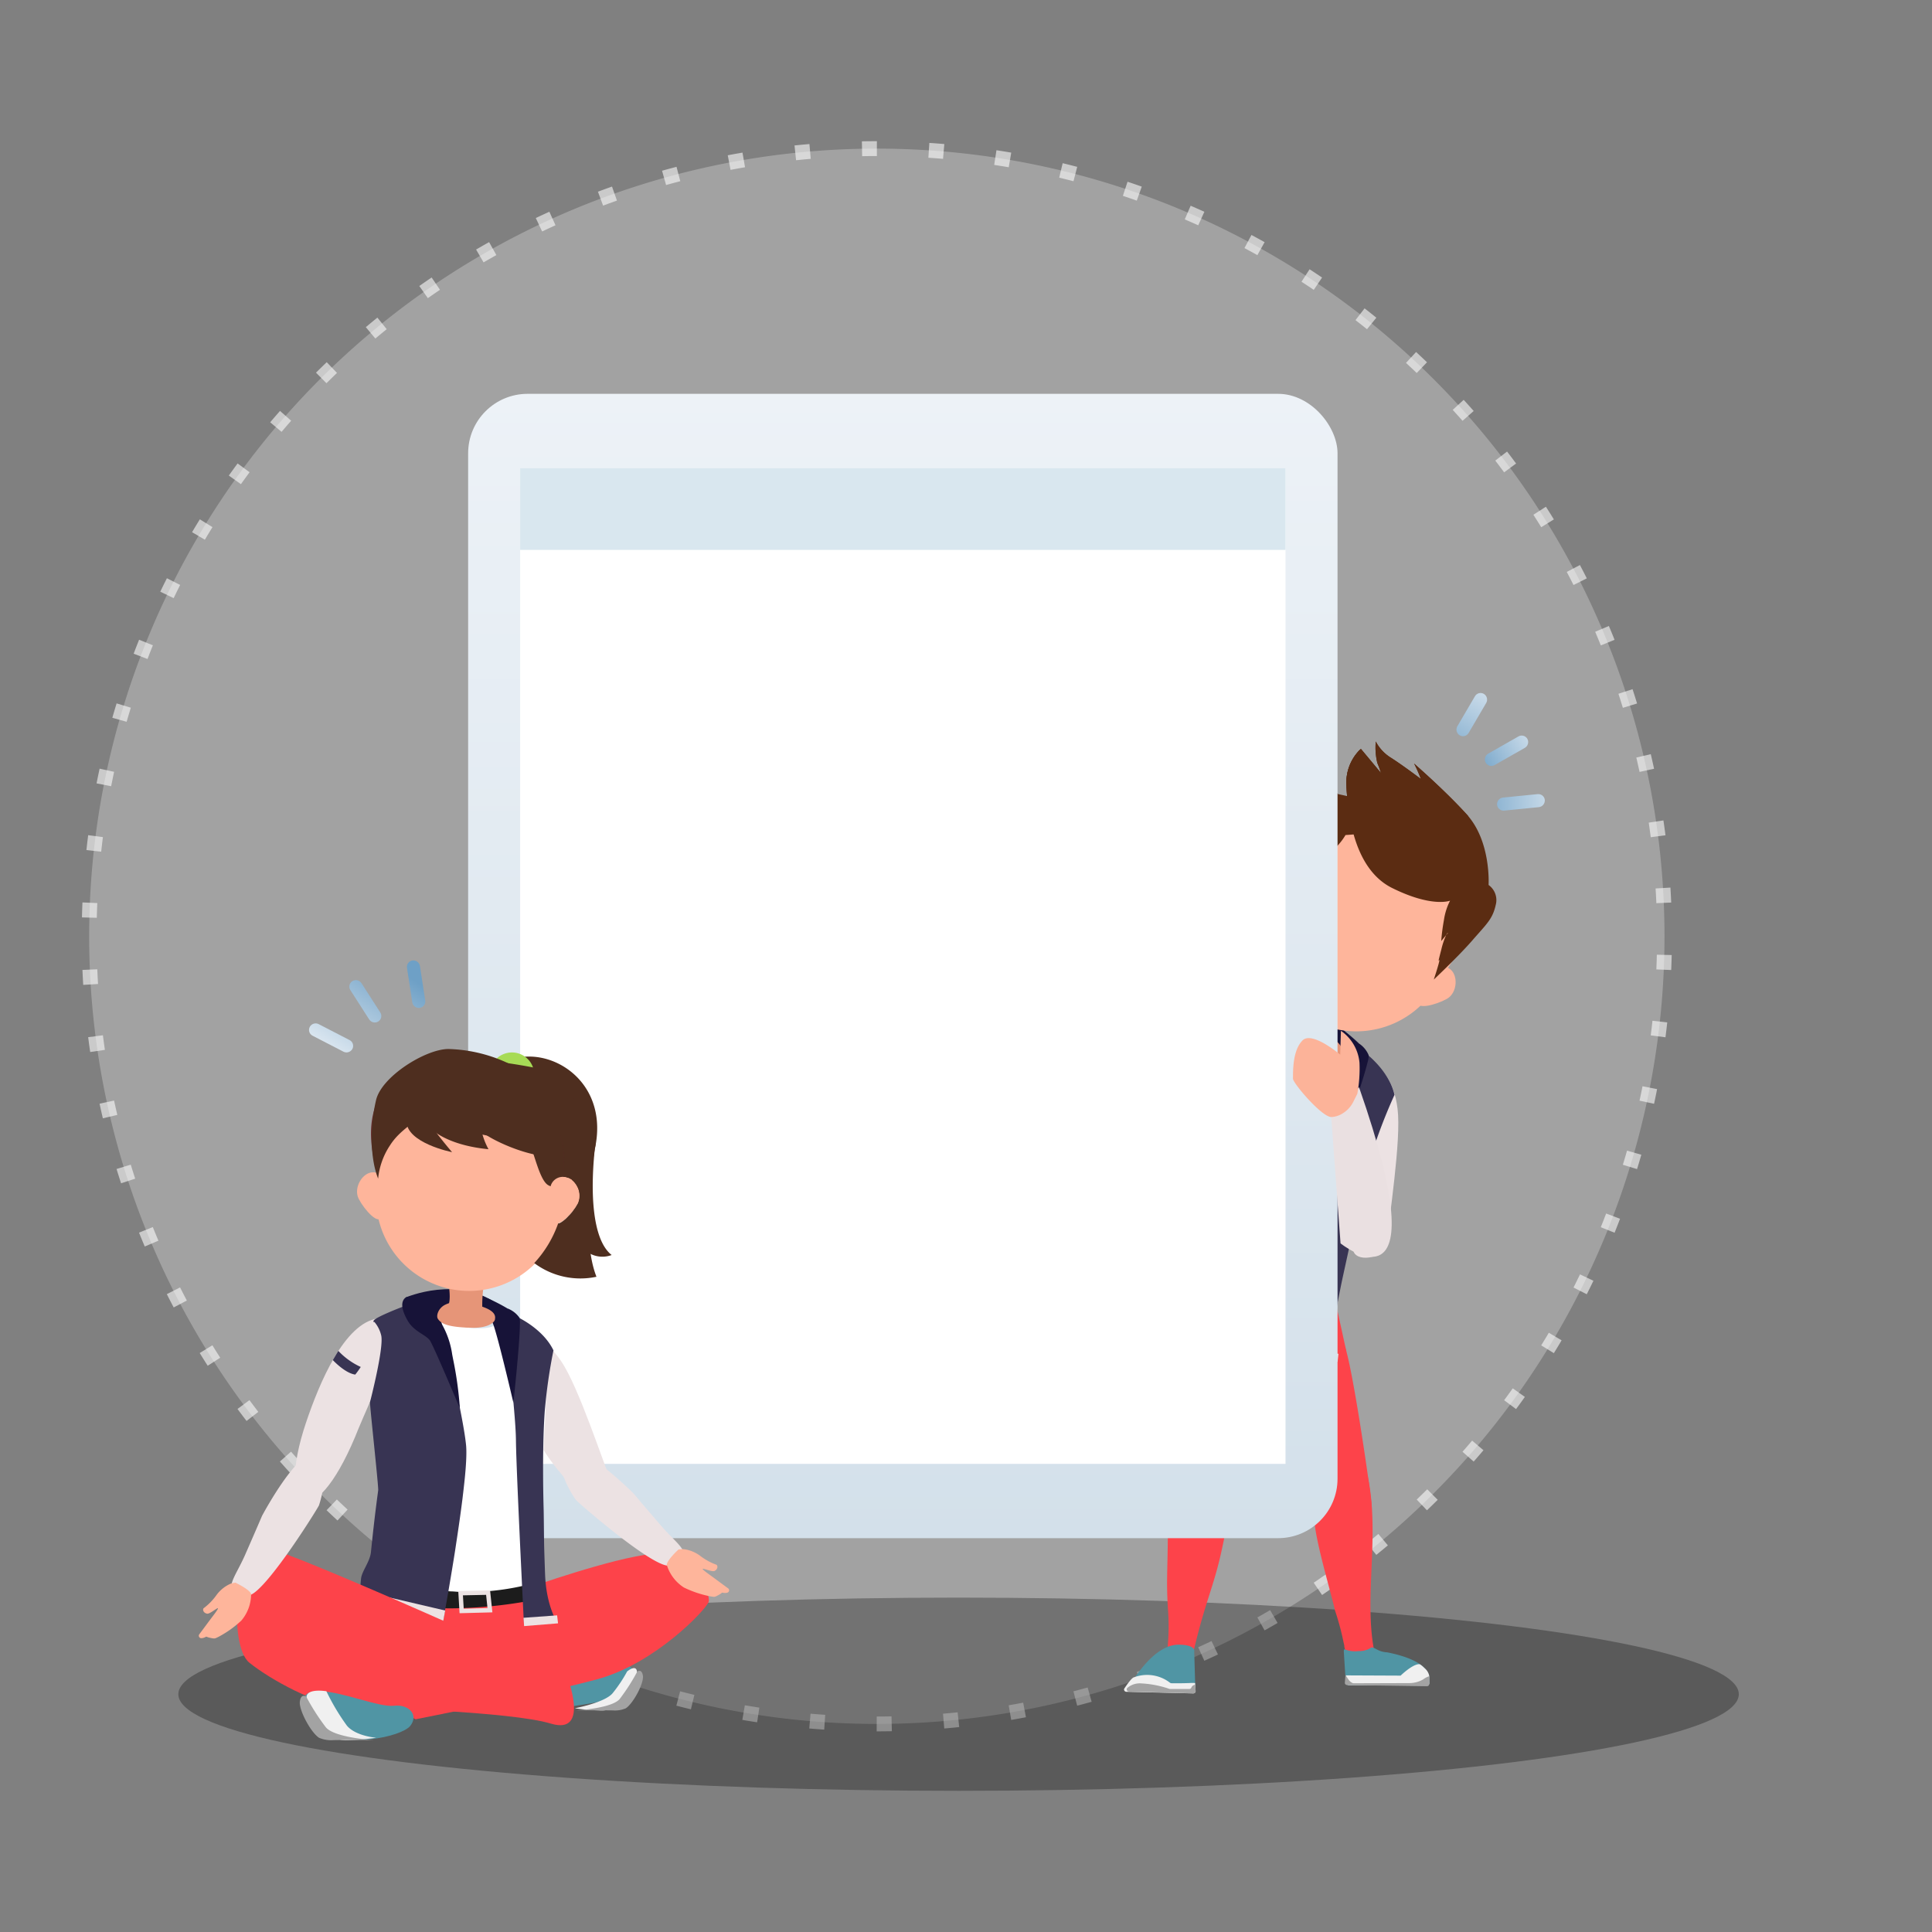 <svg xmlns="http://www.w3.org/2000/svg" xmlns:xlink="http://www.w3.org/1999/xlink" width="260" height="260" viewBox="0 0 260 260">
  <rect x="0" y="0" width="260" height="260" fill="#808080" stroke="none"/>
  <defs>
    <linearGradient id="linear-gradient" x1="0.27" y1="0.991" x2="0.696" y2="0.279" gradientUnits="objectBoundingBox">
      <stop offset="0" stop-color="#edf2f7"/>
      <stop offset="1" stop-color="#6ea0c6"/>
    </linearGradient>
    <linearGradient id="linear-gradient-15" x1="0.5" x2="0.5" y2="1" gradientUnits="objectBoundingBox">
      <stop offset="0" stop-color="#edf2f7"/>
      <stop offset="1" stop-color="#d3e0ea"/>
    </linearGradient>
    <clipPath id="clip-path">
      <rect id="Rectangle_4579" data-name="Rectangle 4579" width="13" height="16" transform="translate(-0.213 0.197)" stroke="rgba(0,0,0,0)" stroke-linecap="round" stroke-width="1" fill="url(#linear-gradient)"/>
    </clipPath>
    <clipPath id="clip-path-2">
      <path id="Path_47017" data-name="Path 47017" d="M11.153-20.959,7.114-23.324A.874.874,0,0,1,6.8-24.529a.9.9,0,0,1,1.22-.308l4.039,2.365a.874.874,0,0,1,.313,1.206A.9.9,0,0,1,11.153-20.959Z" transform="translate(-6.676 24.96)" fill="url(#linear-gradient)"/>
    </clipPath>
    <clipPath id="clip-path-3">
      <path id="Path_47016" data-name="Path 47016" d="M1-23.229H13.787V-39H1Z" transform="translate(-1 39)" fill="url(#linear-gradient)"/>
    </clipPath>
    <clipPath id="clip-path-4">
      <path id="Path_47021" data-name="Path 47021" d="M22.954-33.55l-2.728-3.8a.874.874,0,0,1,.2-1.229.9.9,0,0,1,1.24.215l2.728,3.8a.874.874,0,0,1-.2,1.229A.9.9,0,0,1,22.954-33.55Z" transform="translate(-20.059 38.742)" fill="url(#linear-gradient)"/>
    </clipPath>
    <clipPath id="clip-path-6">
      <path id="Path_47025" data-name="Path 47025" d="M7.088-5.228,2.407-5.257a.874.874,0,0,1-.874-.888.9.9,0,0,1,.9-.877l4.681.029a.874.874,0,0,1,.874.888A.9.9,0,0,1,7.088-5.228Z" transform="translate(-1.533 7.021)" fill="url(#linear-gradient)"/>
    </clipPath>
    <clipPath id="clip-path-8">
      <rect id="Rectangle_4762" data-name="Rectangle 4762" width="16" height="13" transform="translate(19.223 82.122) rotate(-63.045)" stroke="rgba(0,0,0,0)" stroke-linecap="round" stroke-width="1" fill="url(#linear-gradient)"/>
    </clipPath>
    <clipPath id="clip-path-9">
      <path id="Path_86414" data-name="Path 86414" d="M28.183,80.189,25.655,76.25a.873.873,0,0,1,.255-1.209l.011-.008a.9.9,0,0,1,1.227.279l2.529,3.939a.875.875,0,0,1-.256,1.209l-.012.008A.9.9,0,0,1,28.183,80.189Z" stroke="rgba(0,0,0,0)" stroke-linecap="round" stroke-width="1" fill="url(#linear-gradient)"/>
    </clipPath>
    <clipPath id="clip-path-10">
      <rect id="Rectangle_4759" data-name="Rectangle 4759" width="15.771" height="12.787" transform="translate(19.413 82.22) rotate(-63.045)" stroke="rgba(0,0,0,0)" stroke-linecap="round" stroke-width="1" fill="url(#linear-gradient)"/>
    </clipPath>
    <clipPath id="clip-path-11">
      <path id="Path_86415" data-name="Path 86415" d="M33.981,77.882l-.71-4.624a.873.873,0,0,1,.723-1l.013,0a.9.9,0,0,1,1.008.753l.709,4.624a.875.875,0,0,1-.723,1l-.013,0A.9.9,0,0,1,33.981,77.882Z" stroke="rgba(0,0,0,0)" stroke-linecap="round" stroke-width="1" fill="url(#linear-gradient)"/>
    </clipPath>
    <clipPath id="clip-path-12">
      <rect id="Rectangle_4760" data-name="Rectangle 4760" width="15.771" height="12.787" transform="translate(19.413 82.219) rotate(-63.045)" stroke="rgba(0,0,0,0)" stroke-linecap="round" stroke-width="1" fill="url(#linear-gradient)"/>
    </clipPath>
    <clipPath id="clip-path-13">
      <path id="Path_86416" data-name="Path 86416" d="M24.724,84.531l-4.159-2.148a.874.874,0,0,1-.383-1.175l.006-.013a.9.9,0,0,1,1.2-.374l4.159,2.148a.874.874,0,0,1,.384,1.175l-.007.013A.9.9,0,0,1,24.724,84.531Z" stroke="rgba(0,0,0,0)" stroke-linecap="round" stroke-width="1" fill="url(#linear-gradient)"/>
    </clipPath>
  </defs>
  <g id="_9" data-name="9" transform="translate(-1000 -997)">
    <g id="Group_24629" data-name="Group 24629">
      <path id="Path_86821" data-name="Path 86821" d="M106,212A106,106,0,1,0,0,106,106,106,0,0,0,106,212Z" transform="translate(1012 1017)" fill="rgba(255,255,255,0.27)" stroke="rgba(255,255,255,0.58)" stroke-width="2" stroke-dasharray="2 7"/>
      <g id="_12" data-name="12" transform="translate(-389 -106)">
        <rect id="Rectangle_4793" data-name="Rectangle 4793" width="260" height="260" transform="translate(1389 1103)" fill="none"/>
        <g id="Group_22398" data-name="Group 22398" transform="translate(1 2)">
          <ellipse id="Ellipse_2760" data-name="Ellipse 2760" cx="105" cy="13" rx="105" ry="13" transform="translate(1412 1316)" opacity="0.3"/>
          <g id="Group_24603" data-name="Group 24603" transform="translate(-5 -2)">
            <g id="Group_24603-2" data-name="Group 24603" transform="translate(1403.5 1125)">
              <g id="Mask_Group_11735" data-name="Mask Group 11735">
                <g id="Group_24356" data-name="Group 24356">
                  <g id="Group_23663" data-name="Group 23663">
                    <g id="Group_23417" data-name="Group 23417">
                      <g id="Group_19887" data-name="Group 19887">
                        <g id="Group_19844" data-name="Group 19844">
                          <g id="Group_19842" data-name="Group 19842">
                            <g id="Group_19822" data-name="Group 19822">
                              <g id="Group_19819" data-name="Group 19819">
                                <g id="Group_19281" data-name="Group 19281">
                                  <g id="Group_19277" data-name="Group 19277">
                                    <g id="Group_19279" data-name="Group 19279">
                                      <g id="Group_19276" data-name="Group 19276">
                                        <g id="Group_19265" data-name="Group 19265">
                                          <g id="Group_19261" data-name="Group 19261">
                                            <g id="Group_19259" data-name="Group 19259">
                                              <path id="Path_50162" data-name="Path 50162" d="M173.528,176.492c1.707,7.975-.466,16.139.852,23.394a3.056,3.056,0,0,1-1.619.939,4.917,4.917,0,0,1-2.172-.47c-.36-1.5-.024-.286-.283-1.358a35.4,35.4,0,0,0-1.154-4.282c-.671-3.012-3.434-11.945-2.634-13.3C167.443,179.855,171.1,175.75,173.528,176.492Z" fill="#fd434a"/>
                                              <g id="Group_19258" data-name="Group 19258">
                                                <path id="Path_50190" data-name="Path 50190" d="M158.314,155.52c-3.349-.14-6.23-2.623-11.539-3.916-.8,3.785.557,10.09.557,10.09s3.481-2.732,9.523,2.265a3.114,3.114,0,0,0,.807,0c1.012-.377,2.825-1.409,5.374-2.265,6.154-2.068,7.654-1.812,7.654-1.812l-1.4-6.389S165.341,155.813,158.314,155.52Z" fill="#fd434a"/>
                                                <path id="Path_50164" data-name="Path 50164" d="M159.7,162.5c.04.754-1.008-1.417-.85-.743.121.516.867,2.6.941,2.986a43.284,43.284,0,0,0,1.833,5.74c1.672,4.421,4.039,7.636,4.7,11.307-.006,3,5.648,1.564,7.269,0,.56-.54.8.588,0-5.116s-2.445-16.136-3.2-17.7C170.387,158.976,159.6,160.741,159.7,162.5Z" fill="#fd434a"/>
                                                <path id="Path_50181" data-name="Path 50181" d="M160.047,159.542c.023,9.142-3.823,17.355-5.484,20.868-.965,2.043-5.458,4.217-7.147,2.829-.582-.48.1-5.739,0-8.86-.135-4.227-1.341-11.859-1.213-15.967.032-1.024.048-.054,0-.541a11.691,11.691,0,0,1,.423-3.633S160.043,157.767,160.047,159.542Z" fill="#fd434a"/>
                                                <path id="Path_50183" data-name="Path 50183" d="M147.772,175.267c-.893,1.789-1,7.983-1.113,9.783-.045,4.659-.195,5.678,0,9.233a30.9,30.9,0,0,1,0,5.136c-.124.96,2.763.933,3.5.668,1.56-6.607,2.632-8.423,3.686-13.173s1.739-9.25,1.338-12.687S150.189,174.32,147.772,175.267Z" fill="#fd434a"/>
                                              </g>
                                            </g>
                                          </g>
                                        </g>
                                      </g>
                                    </g>
                                  </g>
                                </g>
                              </g>
                            </g>
                          </g>
                        </g>
                        <path id="Path_52606" data-name="Path 52606" d="M169.179,154.158a61.89,61.89,0,0,1-12.287,1.29,38.726,38.726,0,0,1-10.736-1.706s0-.817,0-1.28c0-.6.054-1.248.067-1.372a41.068,41.068,0,0,0,10.669,2.057,33.6,33.6,0,0,0,11.931-1.231A14.4,14.4,0,0,0,169.179,154.158Z" fill="#1c1c1c"/>
                      </g>
                    </g>
                  </g>
                  <g id="Path_53456" data-name="Path 53456">
                    <path id="Path_86412" data-name="Path 86412" d="M158.345,156.1l4.417-.116-.312-2.96-4.281.088Z" fill="none"/>
                    <path id="Path_86413" data-name="Path 86413" d="M158.8,153.692l.106,1.8,3.2-.084-.187-1.78-3.12.065m3.653-.669.312,2.96-4.417.116-.176-2.988Z" fill="#ece2e3"/>
                  </g>
                  <rect id="Rectangle_5371" data-name="Rectangle 5371" width="1.384" height="3.756" rx="0.395" transform="translate(166.397 152.531) rotate(-7)" fill="#fd434a"/>
                  <rect id="Rectangle_5440" data-name="Rectangle 5440" width="3.756" height="1.384" rx="0.395" transform="translate(153.151 156.486) rotate(-83)" fill="#fd434a"/>
                  <rect id="Rectangle_5441" data-name="Rectangle 5441" width="3.756" height="1.384" rx="0.395" transform="translate(147.417 155.299) rotate(-83)" fill="#fd434a"/>
                </g>
                <g id="Group_24357" data-name="Group 24357">
                  <g id="Group_23674" data-name="Group 23674">
                    <path id="Path_52267" data-name="Path 52267" d="M170.346,200.293c.027.464.26,4.077.26,4.077v.016a.382.382,0,0,0,.379.384l10.467.073h0a.382.382,0,0,0,.381-.382v-.849a3.378,3.378,0,0,0-.2-.522c-.21-.415-.991-1.828-5.391-2.715a.446.446,0,0,0-.051-.007c-1.323-.094-1.522-.642-2.128-.661a2.9,2.9,0,0,1-1.743.486,3.692,3.692,0,0,1-1.811-.215S170.32,199.83,170.346,200.293Z" fill="#5095a4"/>
                    <path id="Path_52268" data-name="Path 52268" d="M170.606,204.332v.016a.422.422,0,0,0,.419.425l10.518.07h.006a.3.3,0,0,0,.292-.3c-.006-.472-.006-.664-.006-1.045a1.75,1.75,0,0,0-.576-.963c-.386-.384-.647-.577-.771-.577-.922,0-2.5,1.54-2.5,1.54l-7.378-.033Z" fill="#f0f0f0"/>
                    <path id="Path_52269" data-name="Path 52269" d="M170.478,204.456a.312.312,0,0,0,.306.312l10.754.155h0a.286.286,0,0,0,.291-.283l.015-1.06a2.681,2.681,0,0,0-.831.433,3.724,3.724,0,0,1-1.874.49l-7.54.024a1.315,1.315,0,0,1-.613-.486,4.5,4.5,0,0,1-.411-.655Z" fill="#a3a3a3"/>
                  </g>
                  <g id="Group_23675" data-name="Group 23675">
                    <path id="Path_52263" data-name="Path 52263" d="M141.439,205.036a.341.341,0,0,0-.046.165.353.353,0,0,0,.343.362l8.269.239h.02a.354.354,0,0,0,.343-.364l-.023-.749-.133-4.44s.282-.88-2.058-.915l-.051,0c-3.155.015-5.822,4.221-6.665,5.7" fill="#5095a4"/>
                    <path id="Path_52265" data-name="Path 52265" d="M142.1,203.721c-.282.06-.913.943-1.285,1.5a.269.269,0,0,0-.047.146.32.32,0,0,0,.33.309l8.953.216h.028a.315.315,0,0,0,.319-.318l-.068-1.078a4.916,4.916,0,0,0-.748,0c-.478.024-1.843.045-2.429.026a.36.36,0,0,1-.188-.059,5.033,5.033,0,0,0-4.865-.736" fill="#f0f0f0"/>
                    <path id="Path_52266" data-name="Path 52266" d="M141.2,205.163a2.586,2.586,0,0,1,1.952-.614,13.7,13.7,0,0,1,3.706.73.291.291,0,0,0,.092.015h2.6a.3.3,0,0,0,.281-.186.566.566,0,0,1,.279-.31c.3-.155.238-.108.238-.108l.054.88v.026a.3.3,0,0,1-.308.292L146.9,205.8l-5.474-.149a.3.3,0,0,1-.18-.065.3.3,0,0,1-.048-.423" fill="#a3a3a3"/>
                  </g>
                </g>
                <g id="Group_23821" data-name="Group 23821">
                  <g id="Group_23820" data-name="Group 23820">
                    <g id="Group_23819" data-name="Group 23819">
                      <g id="Group_23817" data-name="Group 23817">
                        <g id="Group_23813" data-name="Group 23813">
                          <g id="Group_23809" data-name="Group 23809">
                            <path id="Path_54079" data-name="Path 54079" d="M162.215,133.118c.024-.316.234-.557.471-.539a.516.516,0,0,1,.386.6c-.025.316-.235.557-.472.54a.517.517,0,0,1-.385-.6" fill="#fff"/>
                          </g>
                          <g id="Group_23810" data-name="Group 23810">
                            <path id="Path_54080" data-name="Path 54080" d="M160.291,138.732c.023-.316.234-.557.471-.539a.516.516,0,0,1,.386.6c-.025.316-.236.557-.472.539a.516.516,0,0,1-.385-.6" fill="#fff"/>
                          </g>
                          <g id="Group_23811" data-name="Group 23811">
                            <path id="Path_54081" data-name="Path 54081" d="M158.8,144.272c.024-.315.235-.557.472-.539a.517.517,0,0,1,.386.6c-.025.315-.236.557-.472.539a.518.518,0,0,1-.386-.6" fill="#fff"/>
                          </g>
                          <g id="Group_23812" data-name="Group 23812">
                            <path id="Path_54082" data-name="Path 54082" d="M157.372,149.624c.024-.316.235-.558.471-.539a.516.516,0,0,1,.386.6c-.025.316-.235.557-.472.539a.516.516,0,0,1-.385-.6" fill="#fff"/>
                          </g>
                        </g>
                        <g id="Group_23815" data-name="Group 23815">
                          <g id="Group_23814" data-name="Group 23814">
                            <path id="Path_53047" data-name="Path 53047" d="M170.379,120.146s.732,13.276,2.634,20.639c.462,1.79-1.814,4.624-1.332,5.7.668,1.5,4.323.638,4.453-1.038.282-3.625,1.968-13.991,1.443-18.234-.982-7.934-7.2-7.071-7.2-7.071" fill="#ece2e3"/>
                            <path id="Path_53059" data-name="Path 53059" d="M152.267,132.229c-4.9,13.6-10.167,10.8-6.691-1.6,1.494-5.348,4.427-13.6,8.91-14.483.384-.077,3.521-.18,3.874-.161C158.36,115.983,153,129.951,152.267,132.229Z" fill="#ece2e3"/>
                            <path id="Path_53139" data-name="Path 53139" d="M172.73,138.557c-1.427,5-3.8,11.509-4.66,17.484.014.715-.923.273-3.26.072a47.773,47.773,0,0,1-15.92-5.94c-.467-.279-1.5-.657-1.579-1.31.513-4.3,5.457-13.285,5.815-19.455-.065-.941,1.137-2.769,1.495-3.942a34.224,34.224,0,0,0,.911-5.627,3.785,3.785,0,0,0-.838-3.73c1.858-.573,6.893-.293,11.055.763.341.272-1.514.541-1.451,1.164a5.892,5.892,0,0,0,2.92,1.927c1.643.474,2.858.636,3.621-.009,1.03-.055.3-1.267,1-.879,4.165,2.4,3.4,3.29,3.816,5.7S174.751,131.441,172.73,138.557Z" fill="#fff"/>
                          </g>
                        </g>
                        <g id="Group_23816" data-name="Group 23816">
                          <path id="Path_54083" data-name="Path 54083" d="M160.724,116.035s15.027,7.013,10.675,1.739-12.019-3.846-12.019-3.846Z" fill="#171338"/>
                          <path id="Path_54084" data-name="Path 54084" d="M162.514,136.665c.094-.358.171-.686.229-.978.037-.184.067-.354.088-.51.013-.094.026-.194.037-.3.049-.418.093-.91.13-1.462.048-.686.087-1.465.119-2.306q.02-.5.036-1.023c.008-.273.016-.551.022-.833q.02-.728.034-1.482c.015-.891.027-1.8.036-2.716q0-.518.008-1.032c0-.28,0-.558,0-.836,0-.5,0-1,0-1.49,0-2.068-.011-3.953-.024-5.329-.284-.009-.542-.011-.767-.01h0l-.013,0c-.341-.049-2.2-2.142-3.566-1.325,0-.019-4.2.574-4.4.974-.175.282-.039.042.094.233a4.332,4.332,0,0,1,.456,1.918c0,1.715.343,2.988.075,4.4a20.579,20.579,0,0,1-2.891,7.079c-.131.3-2.093,8.287-2.265,8.737q-.144.384-.288.765c-.118.316-.236.631-.35.944-.389,1.051-.759,2.081-1.109,3.073q-.114.321-.225.637l-.255.731c-.09.26-.179.518-.265.771-.111.323-.22.64-.324.95-.429,1.266-1.8,2.244-2.121,3.235-.389,1.2-.692,2.169-.893,2.816-.181.585-.277.907-.277.907l.009.005,1.408.586,5.928,2.47,3.258,1.357s.032-.072.091-.208c.32-.74,1.455-3.378,2.788-6.63.169-.41.341-.832.515-1.26l.378-.934c.1-.252.2-.506.3-.761.178-.447.358-.9.535-1.351.422-1.073.839-2.153,1.233-3.205q.18-.476.351-.943c.1-.259.189-.515.279-.769.17-.467.331-.924.485-1.367C161.872,138.861,162.255,137.651,162.514,136.665Z" fill="#383453"/>
                          <path id="Path_54085" data-name="Path 54085" d="M169.288,154.451c.063-.326.126-.656.191-.99q.078-.4.156-.8c.093-.471.186-.948.282-1.426.234-1.181.883-4.06,1.123-5.214.071-.331,1.509-7.636,3.152-13a72.109,72.109,0,0,1,2.976-7.688c-.749-3.322-3.984-5.676-3.984-5.676l-1.4-.853s-.216,2.079-.532,4.836c-.053.466-.11.95-.168,1.449q-.048.4-.1.814c-.039.332-.079.667-.12,1-.107.881-.219,1.773-.333,2.646-.064.489-.129.972-.193,1.442-.038.275-.075.546-.113.812-.048.342-.1.675-.145,1-.135.9-.266,1.717-.392,2.386-.054.287-.107.547-.157.778-.04.18-.086.4-.137.641s-.1.507-.162.8-.126.632-.195.987c-.207,1.067-.451,2.351-.715,3.756-.086.465-.176.942-.266,1.43-.05.265-.1.533-.149.8-.061.327-.123.657-.184.991-.211,1.146-.427,2.322-.64,3.486-.088.48-.175.959-.262,1.432l-.145.806q-.093.5-.181.993-.132.732-.259,1.432c-.708,3.91-1.241,6.894-1.241,6.894l1.311.226,3.146.543S168.463,158.75,169.288,154.451Z" fill="#383453"/>
                          <path id="Path_54086" data-name="Path 54086" d="M173.549,120.928a3.065,3.065,0,0,0,.142-.922,3.5,3.5,0,0,0-1.306-1.577l0,.009a5.082,5.082,0,0,1,.374,2.574c-.265,1.037-2.431,9.974-2.431,9.974S172.9,123.624,173.549,120.928Z" fill="#171338"/>
                          <path id="Path_54087" data-name="Path 54087" d="M169.506,161.267l-4.534-.666.167-1.109,4.486.7Z" fill="#ece2e3"/>
                          <path id="Path_54088" data-name="Path 54088" d="M163.741,123.461c.009-.236.015-.424.022-.625a11.572,11.572,0,0,0-.4-4.2,1.693,1.693,0,0,1,.279-1.338c.954-1.333.6-1.831.6-1.831s-4.153-1.917-4.923-1.506-.841,1.524-.354,3.106,1.967,2.382,2.3,3.227,1.877,9.8,1.877,9.8A48.806,48.806,0,0,0,163.741,123.461Z" fill="#171338"/>
                          <path id="Path_54089" data-name="Path 54089" d="M170,119.769a16.527,16.527,0,0,1-.089-2.776l.021-.066c.085.048.166.1.244.147v0s-.55-.92.13-.418a23.563,23.563,0,0,1,2.08,1.773h0l0,.009a3,3,0,0,1,.5,2.8c-.248.966-2.559,9.749-2.559,9.749S170.311,120.688,170,119.769Z" fill="#171338"/>
                          <path id="Path_54090" data-name="Path 54090" d="M154.479,157.585,143.9,153.2l.673-2.2,10.523,5.169Z" fill="#ece2e3"/>
                        </g>
                      </g>
                      <path id="Path_53128" data-name="Path 53128" d="M147.468,145.236c-1.205,3.067-.986,5.351-3.861,3.367-1.8-.519.83-12.752,1.138-13.758a12.2,12.2,0,0,1,2.586-3.378c6.082-4.437,2.061,8.939,2.061,8.939S148.674,142.169,147.468,145.236Z" fill="#ece2e3"/>
                      <path id="Path_53308" data-name="Path 53308" d="M145.885,148.33s-2.009-.637-2.585-.333a5.536,5.536,0,0,0-1.487,3.52,14.3,14.3,0,0,0,.771,3.743c.19.49.19.49.566.728.748.471.578.176.7.487a1.312,1.312,0,0,0,.273.445.333.333,0,0,0,.566-.179c.066-.659.254-2.217.331-2.993.286-2.892.321-.061.8.238s.889-.032.828-.262a8.035,8.035,0,0,1-.059-2.353,4.664,4.664,0,0,0-.384-2.6" fill="#feb59b"/>
                    </g>
                    <path id="Path_54094" data-name="Path 54094" d="M151.847,123.852c-1.387-.106-3.116-1.791-3.116-1.791s.588-1.121.679-1.271a9.6,9.6,0,0,0,3.122,2A11.666,11.666,0,0,1,151.847,123.852Z" fill="#383453"/>
                  </g>
                </g>
                <g id="Group_24325" data-name="Group 24325">
                  <path id="Path_53256" data-name="Path 53256" d="M166.147,103.737" fill="none" stroke="#707070" stroke-width="0.198"/>
                  <g id="Group_24311" data-name="Group 24311">
                    <path id="Path_53079" data-name="Path 53079" d="M170,119.769c-.087.383-1.063.9-3.043.336-3.454-1.105-4.1-1.86-4.313-2.6-.105-.425.393-1.241,1.342-1.48a3.856,3.856,0,0,1,2.645.407C169.132,117.668,170.511,118.795,170,119.769Z" fill="#e69578"/>
                    <path id="Path_53080" data-name="Path 53080" d="M166.692,118.027s-2.382-1.04-2.174-1.824c.913-1.039,1.057-4.588,1.057-4.588l2.654.813Zm1.529.022-2.539-.4-.431-.717,2.978-4.5,2.635.871a15.889,15.889,0,0,0-2.059,4.521Z" fill="#e69578"/>
                  </g>
                </g>
              </g>
            </g>
            <g id="Group_24604" data-name="Group 24604" transform="matrix(0.602, 0.799, -0.799, 0.602, 1626.844, 1131.698)">
              <g id="Group_24310" data-name="Group 24310">
                <g id="Group_23917" data-name="Group 23917">
                  <g id="Group_23907" data-name="Group 23907">
                    <path id="Path_54363" data-name="Path 54363" d="M36.254,102.434c-.528-.7-.977-1.552-2.4-1.106s-1.842,3-.528,4.1,3.805,2.281,3.728,1.055-.277-3.346-.8-4.048" fill="#feb59b"/>
                  </g>
                  <path id="Path_54367" data-name="Path 54367" d="M35.261,104A12.552,12.552,0,0,0,51.4,111.4l-.027.01a12.551,12.551,0,0,0,7.392-16.138l-1.616-4.347c-2.415-6.5-9.3-8.886-15.795-6.471l.027-.01c-6.5,2.415-10.149,8.72-7.734,15.217Z" fill="#feb59b"/>
                  <g id="Group_23915" data-name="Group 23915">
                    <path id="Path_54383" data-name="Path 54383" d="M56.692,94.579c-.078-.875-.314-1.807,1.037-2.425s3.377.992,3.138,2.69-1.3,4.242-2.062,3.28-2.035-2.67-2.113-3.546" fill="#feb59b"/>
                  </g>
                </g>
                <path id="Path_54390" data-name="Path 54390" d="M47.345,100.738" fill="none" stroke="#707070" stroke-width="0.198"/>
              </g>
              <g id="Component_5_21" data-name="Component 5 21">
                <g id="Group_22740" data-name="Group 22740">
                  <path id="Path_52604" data-name="Path 52604" d="M35.063,92.465a8.361,8.361,0,0,1,.612,2.671,4.059,4.059,0,0,1-.248,2.378l-.38-.267a1.366,1.366,0,0,0-.5-.563l.6.471c.125.3-.1.77-.093,1.685a7.143,7.143,0,0,0,.317,1.888c.061.257.995,2.741.995,2.741A12.786,12.786,0,0,1,31.634,98.1a20.349,20.349,0,0,1-2.178-8.079l.613-.077S45.72,76.083,35.063,92.465Z" fill="#5b2c12"/>
                  <path id="Path_52600" data-name="Path 52600" d="M29.807,88.345c2.648,1.8,9.351,6.088,14.722,3.395s6.049-5.195,6.049-5.195a8.362,8.362,0,0,0,1.59,2.232A27,27,0,0,0,54.2,90.763l-.24-1.008c-.166-.339-.093-.385-.093-.385l.093.385a10.578,10.578,0,0,0,1.179,1.709c1.53,1.931.717.828,1.006,1.08s1.589,2.133,1.589,2.133-.486-4.491-1.092-7.339S56,83.477,54.755,82.011a2.5,2.5,0,0,0-2.747-.876s-4.479-3.833-9.377-3.363c-4.447.426-9.034,1.417-9.706,1.534a20.582,20.582,0,0,1,2.211.522s-2.867.82-4.633,1.473a5.66,5.66,0,0,1-3.046.339,9.038,9.038,0,0,0,2.434,1.572q.69.174,1.363.416l-4.208.207A6.208,6.208,0,0,0,29.807,88.345Z" fill="#5b2c12"/>
                  <path id="Path_52601" data-name="Path 52601" d="M29.807,88.345a31.55,31.55,0,0,0,4.972,2.835c2.763.559,4.631.3,4.416.135-.267-.2-3.1-1.589-3.1-1.589a17.87,17.87,0,0,0,4.017-.2A35.342,35.342,0,0,0,44.2,88.2s-1.065-.209-2.995-.673a7.4,7.4,0,0,1-2.854-1.239,14.2,14.2,0,0,0,5.738-1.477,7.3,7.3,0,0,1,4.26-1.133,17.419,17.419,0,0,0-3.008-.9,8.549,8.549,0,0,0-3.294-.354,9.219,9.219,0,0,1,3.268-1.376,3.328,3.328,0,0,1,1.536.208c-.244-.139-3.055-1.723-4.171-2.142a7.212,7.212,0,0,0-2.77-.27l3.688-.831-.64-.267c-.108.007-.217.014-.326.024-4.45.427-9.042,1.42-9.707,1.535a20.422,20.422,0,0,1,2.212.522s-2.867.82-4.632,1.472a5.656,5.656,0,0,1-3.046.34,9.063,9.063,0,0,0,2.434,1.572,13.982,13.982,0,0,1,1.363.416l-4.207.207A6.208,6.208,0,0,0,29.807,88.345Z" fill="#5b2c12"/>
                  <path id="Path_52602" data-name="Path 52602" d="M35.614,86.03a39.882,39.882,0,0,0,4.351-2.5s-7.505,2.82-10.415,2.109a4.968,4.968,0,0,1-2.492-1.657,6.268,6.268,0,0,0,2.748,4.367,31.708,31.708,0,0,0,4.972,2.835c2.763.559,4.632.3,4.416.135-.267-.2-3.1-1.589-3.1-1.589a17.862,17.862,0,0,0,4.016-.2A35.342,35.342,0,0,0,44.2,88.2s-.28-.055-.812-.171c-3.453,1.222-10.295-1.053-10.575-1.166S33.851,86.822,35.614,86.03Z" fill="#5b2c12"/>
                </g>
              </g>
            </g>
          </g>
          <rect id="Rectangle_4572" data-name="Rectangle 4572" width="117" height="154" rx="8" transform="translate(1451 1154)" fill="url(#linear-gradient-15)"/>
          <rect id="Rectangle_4573" data-name="Rectangle 4573" width="103" height="134" transform="translate(1458 1164)" fill="#fff"/>
          <rect id="Rectangle_4574" data-name="Rectangle 4574" width="103" height="11" transform="translate(1458 1164)" fill="#d9e7ef"/>
          <g id="Group_21896" data-name="Group 21896" transform="translate(1566.602 1180.787) rotate(120)">
            <g id="Group_21911" data-name="Group 21911" transform="translate(1 -40)" clip-path="url(#clip-path)">
              <g id="Group_21900" data-name="Group 21900" transform="translate(2.42 6.411)" clip-path="url(#clip-path-2)">
                <g id="Group_21899" data-name="Group 21899" transform="translate(-2.42 -5.984)" clip-path="url(#clip-path-3)">
                  <g id="Group_21897" data-name="Group 21897" transform="translate(-0.824 -0.668)" opacity="0">
                    <g id="Group_21896-2" data-name="Group 21896" transform="matrix(-0.052, 0.999, -0.999, -0.052, 14.436, 0.712)">
                      <path id="Path_47014" data-name="Path 47014" d="M.669,13.6,0,.825,15.749,0l.669,12.77Z" transform="translate(0)" stroke="rgba(0,0,0,0)" stroke-linecap="round" stroke-width="1" fill="url(#linear-gradient)"/>
                    </g>
                  </g>
                  <g id="Group_21898" data-name="Group 21898" transform="matrix(-0.052, 0.999, -0.999, -0.052, 13.612, 0.043)">
                    <path id="Path_47015" data-name="Path 47015" d="M.669,13.6,0,.825,15.749,0l.669,12.77Z" transform="translate(0)" stroke="rgba(0,0,0,0)" stroke-linecap="round" stroke-width="1" fill="url(#linear-gradient)"/>
                  </g>
                </g>
              </g>
              <g id="Group_21905" data-name="Group 21905" transform="translate(8.124 0.536)" clip-path="url(#clip-path-4)">
                <g id="Group_21904" data-name="Group 21904" transform="translate(-8.124 -0.11)" clip-path="url(#clip-path-3)">
                  <g id="Group_21902" data-name="Group 21902" transform="translate(-6.38 -5.173)" opacity="0">
                    <g id="Group_21901" data-name="Group 21901" transform="matrix(-0.454, 0.891, -0.891, -0.454, 25.546, 8.423)">
                      <path id="Path_47018" data-name="Path 47018" d="M5.805,18.553,0,7.16,14.052,0l5.805,11.394Z" transform="translate(0)" stroke="rgba(0,0,0,0)" stroke-linecap="round" stroke-width="1" fill="url(#linear-gradient)"/>
                    </g>
                  </g>
                  <g id="Group_21903" data-name="Group 21903" transform="matrix(-0.454, 0.891, -0.891, -0.454, 19.167, 3.251)">
                    <path id="Path_47019" data-name="Path 47019" d="M5.805,18.553,0,7.16,14.052,0l5.805,11.394Z" transform="translate(0)" stroke="rgba(0,0,0,0)" stroke-linecap="round" stroke-width="1" fill="url(#linear-gradient)"/>
                  </g>
                </g>
              </g>
              <g id="Group_21910" data-name="Group 21910" transform="translate(0.227 14.057)" clip-path="url(#clip-path-6)">
                <g id="Group_21909" data-name="Group 21909" transform="translate(-0.227 -13.631)" clip-path="url(#clip-path-3)">
                  <g id="Group_21907" data-name="Group 21907" transform="translate(-6.38 -5.173)" opacity="0">
                    <g id="Group_21906" data-name="Group 21906" transform="matrix(0.454, 0.891, -0.891, 0.454, 16.531, 0)">
                      <path id="Path_47022" data-name="Path 47022" d="M0,11.394,5.805,0,19.857,7.16,14.052,18.553Z" stroke="rgba(0,0,0,0)" stroke-linecap="round" stroke-width="1" fill="url(#linear-gradient)"/>
                    </g>
                  </g>
                  <g id="Group_21908" data-name="Group 21908" transform="matrix(0.454, 0.891, -0.891, 0.454, 10.152, -5.173)">
                    <path id="Path_47023" data-name="Path 47023" d="M0,11.394,5.805,0,19.857,7.16,14.052,18.553Z" stroke="rgba(0,0,0,0)" stroke-linecap="round" stroke-width="1" fill="url(#linear-gradient)"/>
                  </g>
                </g>
              </g>
            </g>
          </g>
          <g id="Group_24637" data-name="Group 24637" transform="translate(388 114)">
            <path id="Path_86830" data-name="Path 86830" d="M1465.671,1319.908s6.087-3.688,7.852-2.781.478,2.985-.854,3.948-8.243,1.743-8.243,1.743Z" transform="translate(-389 -106)" fill="#5095a4"/>
            <g id="Group_24609" data-name="Group 24609" transform="translate(-3 -1)">
              <path id="Path_53059-2" data-name="Path 53059" d="M152.267,132.229c-4.9,13.6-10.167,10.8-6.691-1.6,1.494-5.348,4.427-13.6,8.91-14.483.384-.077,3.521-.18,3.874-.161,0,0-1.9,4.945-3.7,9.726C153.619,128.466,152.563,131.306,152.267,132.229Z" transform="translate(905.651 1041.355) rotate(3)" fill="#ece2e3"/>
              <path id="Path_54094-2" data-name="Path 54094" d="M151.847,123.852c-1.387-.106-3.116-1.791-3.116-1.791s.588-1.121.679-1.271a9.6,9.6,0,0,0,3.122,2A11.666,11.666,0,0,1,151.847,123.852Z" transform="translate(905.651 1041.355) rotate(3)" fill="#383453"/>
            </g>
            <path id="Path_86814" data-name="Path 86814" d="M-1408.887,2857.678s11.184-3.99,16.633-4.56,8,5.41,7.615,6.469-7.2,8.306-15.023,10.41-24.4,5.378-24.4,5.378l-2.275-1.137s-4.45-13.789-2.939-14.651,14.073,1.415,15.435,0S-1408.887,2857.678-1408.887,2857.678Z" transform="translate(2480 -1657)" fill="#fd434a"/>
            <g id="Group_24606" data-name="Group 24606" transform="translate(895.5 1046)">
              <g id="Mask_Group_11735-2" data-name="Mask Group 11735">
                <g id="Group_23821-2" data-name="Group 23821">
                  <g id="Group_23820-2" data-name="Group 23820" transform="translate(-21.839 40.459) rotate(-13)">
                    <g id="Group_23819-2" data-name="Group 23819">
                      <g id="Group_23817-2" data-name="Group 23817">
                        <g id="Group_23813-2" data-name="Group 23813">
                          <g id="Group_23809-2" data-name="Group 23809">
                            <path id="Path_54079-2" data-name="Path 54079" d="M162.215,133.118c.024-.316.234-.557.471-.539a.516.516,0,0,1,.386.6c-.025.316-.235.557-.472.54a.517.517,0,0,1-.385-.6" fill="#fff"/>
                          </g>
                          <g id="Group_23810-2" data-name="Group 23810">
                            <path id="Path_54080-2" data-name="Path 54080" d="M160.291,138.732c.023-.316.234-.557.471-.539a.516.516,0,0,1,.386.6c-.025.316-.236.557-.472.539a.516.516,0,0,1-.385-.6" fill="#fff"/>
                          </g>
                          <g id="Group_23811-2" data-name="Group 23811">
                            <path id="Path_54081-2" data-name="Path 54081" d="M158.8,144.272c.024-.315.235-.557.472-.539a.517.517,0,0,1,.386.6c-.025.315-.236.557-.472.539a.518.518,0,0,1-.386-.6" fill="#fff"/>
                          </g>
                          <g id="Group_23812-2" data-name="Group 23812">
                            <path id="Path_54082-2" data-name="Path 54082" d="M157.372,149.624c.024-.316.235-.558.471-.539a.516.516,0,0,1,.386.6c-.025.316-.235.557-.472.539a.516.516,0,0,1-.385-.6" fill="#fff"/>
                          </g>
                        </g>
                        <g id="Group_23815-2" data-name="Group 23815">
                          <g id="Group_23814-2" data-name="Group 23814">
                            <path id="Path_53047-2" data-name="Path 53047" d="M170.379,120.146s-1.58,13.2.322,20.566c.462,1.79.5,4.7.98,5.777.668,1.5,4.323.638,4.453-1.038.282-3.625,1.968-13.991,1.443-18.234-.982-7.934-7.2-7.071-7.2-7.071" transform="translate(-25.224 46.522) rotate(-14)" fill="#ece2e3"/>
                            <path id="Path_53139-2" data-name="Path 53139" d="M172.73,138.557c-1.427,5-3.8,11.509-4.66,17.484.014.715-.923.273-3.26.072a47.773,47.773,0,0,1-15.92-5.94c-.467-.279-1.5-.657-1.579-1.31.513-4.3,5.457-13.285,5.815-19.455-.065-.941,1.137-2.769,1.495-3.942a34.224,34.224,0,0,0,.911-5.627,3.785,3.785,0,0,0-.838-3.73c1.858-.573,6.893-.293,11.055.763.341.272-1.514.541-1.451,1.164a5.892,5.892,0,0,0,2.92,1.927c1.643.474,2.858.636,3.621-.009,1.03-.055.3-1.267,1-.879,4.165,2.4,3.4,3.29,3.816,5.7S174.751,131.441,172.73,138.557Z" fill="#fff"/>
                          </g>
                          <path id="Path_52606-2" data-name="Path 52606" d="M169.179,154.158a61.89,61.89,0,0,1-12.287,1.29,38.726,38.726,0,0,1-10.736-1.706s0-.817,0-1.28c0-.6.054-1.248.067-1.372a41.068,41.068,0,0,0,10.669,2.057,33.6,33.6,0,0,0,11.931-1.231A14.4,14.4,0,0,0,169.179,154.158Z" transform="translate(37.725 -30.761) rotate(13)" fill="#1c1c1c"/>
                          <g id="Path_53456-2" data-name="Path 53456" transform="translate(37.725 -30.761) rotate(13)">
                            <path id="Path_86412-2" data-name="Path 86412" d="M158.345,156.1l4.417-.116-.312-2.96-4.281.088Z" fill="none"/>
                            <path id="Path_86413-2" data-name="Path 86413" d="M158.8,153.692l.106,1.8,3.2-.084-.187-1.78-3.12.065m3.653-.669.312,2.96-4.417.116-.176-2.988Z" fill="#ece2e3"/>
                          </g>
                        </g>
                        <g id="Group_23816-2" data-name="Group 23816">
                          <path id="Path_54083-2" data-name="Path 54083" d="M160.724,116.035s15.027,7.013,10.675,1.739-12.019-3.846-12.019-3.846Z" fill="#171338"/>
                          <path id="Path_54084-2" data-name="Path 54084" d="M162.514,136.665c.094-.358.171-.686.229-.978.037-.184.067-.354.088-.51.013-.094.026-.194.037-.3.049-.418.093-.91.13-1.462.048-.686.087-1.465.119-2.306q.02-.5.036-1.023c.008-.273.016-.551.022-.833q.02-.728.034-1.482c.015-.891.027-1.8.036-2.716q0-.518.008-1.032c0-.28,0-.558,0-.836,0-.5,0-1,0-1.49,0-2.068-.011-3.953-.024-5.329-.284-.009-.542-.011-.767-.01h0l-.013,0c-.341-.049-2.2-2.142-3.566-1.325,0-.019-4.2.574-4.4.974-.175.282-.039.042.094.233a4.332,4.332,0,0,1,.456,1.918c0,1.715-3.441,8.309-3.484,8.406-.131.3-1.425,11.363-1.6,11.813q-.144.384-.288.765c-.118.316-.236.631-.35.944-.389,1.051-.759,2.081-1.109,3.073q-.114.321-.225.637l-.255.731c-.09.26-.179.518-.265.771-.111.323-.22.64-.324.95-.429,1.266-1.8,2.244-2.121,3.235-.389,1.2-.692,2.169-.893,2.816-.181.585-.277.907-.277.907l.009.005,1.408.586,5.928,2.47,3.258,1.357s.032-.072.091-.208c.32-.74,1.455-3.378,2.788-6.63.169-.41.341-.832.515-1.26l.378-.934c.1-.252.2-.506.3-.761.178-.447.358-.9.535-1.351.422-1.073.839-2.153,1.233-3.205q.18-.476.351-.943c.1-.259.189-.515.279-.769.17-.467.331-.924.485-1.367C161.872,138.861,162.255,137.651,162.514,136.665Z" fill="#383453"/>
                          <path id="Path_54085-2" data-name="Path 54085" d="M169.288,154.451c.063-.326.126-.656.191-.99q.078-.4.156-.8c.093-.471.186-.948.282-1.426.234-1.181.883-4.06,1.123-5.214.071-.331,1.509-7.636,3.152-13a72.109,72.109,0,0,1,2.976-7.688c-.749-3.322-3.984-5.676-3.984-5.676l-1.4-.853s-.216,2.079-.532,4.836c-.053.466-.11.95-.168,1.449q-.048.4-.1.814c-.039.332-.079.667-.12,1-.107.881-.219,1.773-.333,2.646-.064.489-.129.972-.193,1.442-.038.275-.075.546-.113.812-.048.342-.1.675-.145,1-.135.9-.266,1.717-.392,2.386-.054.287-.107.547-.157.778-.04.18-.086.4-.137.641s-.1.507-.162.8-.126.632-.195.987c-.207,1.067-.451,2.351-.715,3.756-.086.465-.176.942-.266,1.43-.05.265-.1.533-.149.8-.061.327-.123.657-.184.991-.211,1.146-.427,2.322-.64,3.486-.088.48-.175.959-.262,1.432l-.145.806q-.093.5-.181.993-.132.732-.259,1.432c-.708,3.91-1.241,6.894-1.241,6.894l1.311.226,3.146.543S168.463,158.75,169.288,154.451Z" fill="#383453"/>
                          <path id="Path_54086-2" data-name="Path 54086" d="M173.549,120.928a3.065,3.065,0,0,0,.142-.922,3.5,3.5,0,0,0-1.306-1.577l0,.009a5.082,5.082,0,0,1,.374,2.574c-.265,1.037-2.431,9.974-2.431,9.974S172.9,123.624,173.549,120.928Z" fill="#171338"/>
                          <path id="Path_54087-2" data-name="Path 54087" d="M169.506,161.267l-4.534-.666.167-1.109,4.486.7Z" fill="#ece2e3"/>
                          <path id="Path_54088-2" data-name="Path 54088" d="M163.741,123.461c.009-.236.015-.424.022-.625a11.572,11.572,0,0,0-.4-4.2,1.693,1.693,0,0,1,.279-1.338c.954-1.333.6-1.831.6-1.831s-4.153-1.917-4.923-1.506-.841,1.524-.354,3.106,1.967,2.382,2.3,3.227,1.877,9.8,1.877,9.8A48.806,48.806,0,0,0,163.741,123.461Z" fill="#171338"/>
                          <path id="Path_54089-2" data-name="Path 54089" d="M170,119.769a16.527,16.527,0,0,1-.089-2.776l.021-.066c.085.048.166.1.244.147v0s-.55-.92.13-.418a23.563,23.563,0,0,1,2.08,1.773h0l0,.009a3,3,0,0,1,.5,2.8c-.248.966-2.559,9.749-2.559,9.749S170.311,120.688,170,119.769Z" fill="#171338"/>
                          <path id="Path_54090-2" data-name="Path 54090" d="M154.479,157.585,143.9,153.2l.673-2.2,10.523,5.169Z" fill="#ece2e3"/>
                        </g>
                      </g>
                    </g>
                  </g>
                </g>
                <g id="Group_24325-2" data-name="Group 24325" transform="translate(-26.473 53.648) rotate(-17)">
                  <path id="Path_53256-2" data-name="Path 53256" d="M166.147,103.737" fill="none" stroke="#707070" stroke-width="0.198"/>
                  <g id="Group_24311-2" data-name="Group 24311">
                    <path id="Path_53079-2" data-name="Path 53079" d="M170,119.769c-.087.383-1.063.9-3.043.336-3.454-1.105-4.1-1.86-4.313-2.6-.105-.425.393-1.241,1.342-1.48a3.856,3.856,0,0,1,2.645.407C169.132,117.668,170.511,118.795,170,119.769Z" fill="#e69578"/>
                    <path id="Path_53080-2" data-name="Path 53080" d="M166.692,118.027s-2.382-1.04-2.174-1.824c.913-1.039,1.057-4.588,1.057-4.588l2.654.813Zm1.529.022-2.539-.4-.431-.717,2.978-4.5,2.635.871a15.889,15.889,0,0,0-2.059,4.521Z" fill="#e69578"/>
                  </g>
                </g>
              </g>
            </g>
            <g id="Group_24607" data-name="Group 24607" transform="matrix(0.966, -0.259, 0.259, 0.966, 870.324, 1092.552)">
              <g id="Group_24310-2" data-name="Group 24310">
                <g id="Group_23917-2" data-name="Group 23917">
                  <g id="Group_23907-2" data-name="Group 23907">
                    <path id="Path_54363-2" data-name="Path 54363" d="M161.557,99.363c0-.878.161-1.826-1.238-2.329s-3.281,1.272-2.9,2.943,1.65,4.119,2.33,3.1,1.8-2.832,1.809-3.711" fill="#feb59b"/>
                  </g>
                  <path id="Path_54367-2" data-name="Path 54367" d="M159.816,100.012a12.552,12.552,0,0,0,8.373,15.651l-.027-.008a12.552,12.552,0,0,0,15.651-8.374l1.344-4.438c2.01-6.635-2.024-12.7-8.658-14.711l.027.008c-6.634-2.009-13.356.8-15.366,7.434Z" fill="#feb59b"/>
                  <g id="Group_23915-2" data-name="Group 23915">
                    <path id="Path_54383-2" data-name="Path 54383" d="M182.581,105.479c.467-.744.843-1.629,2.294-1.3s2.087,2.834.87,4.04-3.6,2.592-3.627,1.364,0-3.357.464-4.1" fill="#feb59b"/>
                  </g>
                </g>
                <path id="Path_54390-2" data-name="Path 54390" d="M171.412,104.725" fill="none" stroke="#707070" stroke-width="0.198"/>
              </g>
              <g id="Group_19547" data-name="Group 19547">
                <g id="Layer_2" data-name="Layer 2">
                  <g id="Group_18981" data-name="Group 18981">
                    <path id="Path_50321" data-name="Path 50321" d="M180.2,87.564a11.832,11.832,0,0,0,8.5,14.406l1.188-.364c4.656-9.115-3.718-16.344-9.69-14.042Z" fill="#4e2e1f"/>
                    <path id="Path_51197" data-name="Path 51197" d="M182.888,91.589A2.523,2.523,0,0,0,184.34,90.5a3,3,0,0,0-5.059-3.172,2.528,2.528,0,0,0-.39,1.323A13.558,13.558,0,0,1,182.888,91.589Z" fill="#a7db56"/>
                    <path id="Path_51198" data-name="Path 51198" d="M161.326,95.329c1.706-5.888,7.172-8.8,13.028-8.046l-2.6-3.449s-9.811-.1-10.9,10.42a6.7,6.7,0,0,0,.107,2.4Z" fill="#682e2e"/>
                    <path id="Path_51199" data-name="Path 51199" d="M184.77,104.228a1.858,1.858,0,0,1,.956.615h0c2.164-1.217,3.116-8.665,2.936-9.636a11.926,11.926,0,0,0-3.237-5.877s-10.346-5.3-14.234-4.445c-.7.153-2.39.7-2.753,1.564l-.019,0c-.827,1.2.139,6.034,8,9.805.256.113.512.225.786.342a8.2,8.2,0,0,1-.774-3.981,8.26,8.26,0,0,0,3.262,4.615,6.3,6.3,0,0,1,1.835,1.944c.321.684.017,4.711,1.012,5.624.047.053.15.123.248.212A1.684,1.684,0,0,1,184.77,104.228Z" fill="#4e2e1f"/>
                    <path id="Path_51200" data-name="Path 51200" d="M161.326,95.329c1.931-6.623,8.594-9.489,15.233-7.574h0c6.634,1.934,10.735,7.949,8.8,14.572l-.549,1.893a1.569,1.569,0,0,1,.61.313c.133-.331.253-.686.373-1.042a13.631,13.631,0,0,0-7.685-17.328,7.555,7.555,0,0,0-.9-.312,12.1,12.1,0,0,0-11.734,2.678l-.5.474a14.262,14.262,0,0,0-3.09,4.682c-.2.5-.387,1.017-.554,1.543l-.085.3c-.08.285-.14.575-.22.86Z" fill="#532523"/>
                    <path id="Path_51201" data-name="Path 51201" d="M189.889,101.606c1.945-4.47-1.668-9.735-6.481-11l-2.255-.589a11.128,11.128,0,0,1,4.209,12.307l-.549,1.893h0a1.918,1.918,0,0,1,1.275,1.235h0c.027.049.035.092.063.141h0c.008.043.036.092.044.135l-.005.019a.428.428,0,0,0,.044.135l0,.019.025.13a.019.019,0,0,0,.014.024h0l.025.13c-.005.019-.005.019.008.043a.278.278,0,0,1,.007.125c-.006.019-.006.019.008.043.008.043,0,.081.012.1a.07.07,0,0,0,0,.063c-.011.038,0,.062-.008.1a.075.075,0,0,0,0,.062c-.01.038,0,.062-.007.1a.073.073,0,0,0,0,.063c-.011.038,0,.062-.008.1l-.169.607a.121.121,0,0,1-.04.071.074.074,0,0,1-.035.051c-.011.038-.035.052-.046.09a.071.071,0,0,1-.035.052c-.01.038-.035.051-.045.089-.005.019-.03.033-.035.052-.03.033-.035.052-.065.084,0,.019-.029.033-.035.052a.481.481,0,0,1-.113.112,1.649,1.649,0,0,0-.167.157.067.067,0,0,1-.029.033c-.054.046-.114.112-.168.158h0a1.192,1.192,0,0,1-.186.153c-.024.013-.029.032-.048.027-.054.046-.132.106-.186.153h0c-.054.046-.133.106-.186.152l-.049.028c-.132.106-.278.188-.4.275l-.049.028c-.146.082-.272.169-.418.251l-.025.014a2.222,2.222,0,0,1-.4.194l-.025.014a2.57,2.57,0,0,1-.368.143.02.02,0,0,0-.024.013h0a2.172,2.172,0,0,1-.327.073l-.02-.006c-.043.009-.1-.007-.143,0a15.341,15.341,0,0,1-4.484,4.314,10.366,10.366,0,0,0,7.609,3.946C184.888,111.954,189.889,101.606,189.889,101.606Z" fill="#4e2e1f"/>
                    <path id="Path_51202" data-name="Path 51202" d="M190.142,100.919c-.7-.134-1.751.473-2.346.327-.462-.108-.918-.235-1.375-.363-.153,1.062-.393,2.509-.654,4.033a2.7,2.7,0,0,1-.076,3.354c-.172.177-.364.349-.555.521-.393,2.509-.634,4.693-.335,5.308a3.551,3.551,0,0,0,3.53,1.968C186.288,113.327,187.775,106.827,190.142,100.919Z" fill="#4e2e1f"/>
                    <g id="Group_18811" data-name="Group 18811">
                      <path id="Path_50912" data-name="Path 50912" d="M163.1,87.741c1.524-2.89,8.221-4.928,11.2-4.137a20.127,20.127,0,0,1,9.713,6.4,11.134,11.134,0,0,1,1.506,9.73c-.308,1.1-.713,1.745-1.9,1.354-3.641-1.2-7.651-4.9-7.87-5.656a9.531,9.531,0,0,0,.261,2.59c-3.77-1.4-6.775-3.631-7.5-6.186a4.613,4.613,0,0,1-.154-.841c-.961,1.164-3.1,1.344-5,3.085A9.8,9.8,0,0,0,160.641,98C160.27,94.706,161.639,90.464,163.1,87.741Z" fill="#4e2e1f"/>
                      <path id="Path_50913" data-name="Path 50913" d="M166.345,91.451c-.849,2.893,4.827,5.686,4.827,5.686s-2.506-5.263-2.039-5.542S167.194,88.557,166.345,91.451Z" fill="#4e2e1f"/>
                    </g>
                  </g>
                </g>
              </g>
            </g>
            <path id="Path_86813" data-name="Path 86813" d="M-1403.7,2869.568s-36.734-16.723-40.661-17.324-5.027,13.152-2.072,15.523,9.15,5.675,12.592,5.846,22.567.7,27.955,2.338S-1403.7,2869.568-1403.7,2869.568Z" transform="translate(2480 -1657)" fill="#fd434a"/>
            <g id="Group_24608" data-name="Group 24608" transform="matrix(0.996, -0.087, 0.087, 0.996, -104.327, 94.25)">
              <path id="Path_53128-2" data-name="Path 53128" d="M4.486,4.615C3.281,1.171,3.5-1.393.625.835c-1.8.583.83,14.319,1.138,15.449a13.657,13.657,0,0,0,2.586,3.793C10.431,25.059,6.41,10.039,6.41,10.039S5.692,8.059,4.486,4.615Z" transform="translate(1036.877 1203.478) rotate(-132)" fill="#ece2e3"/>
              <path id="Path_53308-2" data-name="Path 53308" d="M4.078,8.69s-2.009.637-2.585.333A5.536,5.536,0,0,1,.006,5.5,14.3,14.3,0,0,1,.777,1.76c.19-.49.19-.49.566-.728.748-.471.578-.176.7-.487A1.312,1.312,0,0,1,2.32.1a.333.333,0,0,1,.566.179c.066.659.254,2.217.331,2.993.286,2.892.321.061.8-.238s.889.032.828.262a8.035,8.035,0,0,0-.059,2.353,4.664,4.664,0,0,1-.384,2.6" transform="translate(1031.961 1209.486) rotate(-132)" fill="#feb59b"/>
            </g>
            <g id="Group_24610" data-name="Group 24610" transform="matrix(0.978, -0.208, 0.208, 0.978, 1071.286, 1182.394)">
              <path id="Path_53128-3" data-name="Path 53128" d="M4.486,16.474C3.281,19.918,3.5,22.483.625,20.255c-1.8-.583.83-14.319,1.138-15.449A13.657,13.657,0,0,1,4.349,1.013C10.431-3.97,6.41,11.051,6.41,11.051S5.692,13.03,4.486,16.474Z" transform="translate(0 5.732) rotate(-48)" fill="#ece2e3"/>
              <path id="Path_53308-3" data-name="Path 53308" d="M4.078.415S2.069-.222,1.493.082A5.536,5.536,0,0,0,.006,3.6,14.3,14.3,0,0,0,.777,7.345c.19.49.19.49.566.728.748.471.578.176.7.487a1.312,1.312,0,0,0,.273.445.333.333,0,0,0,.566-.179c.066-.659.254-2.217.331-2.993.286-2.892.321-.061.8.238s.889-.032.828-.262a8.035,8.035,0,0,1-.059-2.353,4.664,4.664,0,0,0-.384-2.6" transform="translate(13.822 19.76) rotate(-48)" fill="#feb59b"/>
            </g>
            <path id="Path_86816" data-name="Path 86816" d="M1432.2,1325.269c-2.84-3.295-3.031-4.759,0-4.664s7.762,2.172,9.822,1.948,3.35,1.264,2.182,2.717S1435.039,1328.563,1432.2,1325.269Z" transform="translate(-389 -106)" fill="#5095a4"/>
            <path id="Path_86817" data-name="Path 86817" d="M-1436.076,2871.6a29.771,29.771,0,0,0,2.764,4.635c1.2,1.419,3.941,1.623,3.941,1.623a31.155,31.155,0,0,1-3.736.321,4.14,4.14,0,0,1-1.959-.321c-1.106-.721-3.829-4.412-3.678-5.549S-1436.076,2871.6-1436.076,2871.6Z" transform="translate(2480 -1657)" fill="#f0f0f0"/>
            <path id="Path_86820" data-name="Path 86820" d="M-1431.7,2872.225a19.376,19.376,0,0,1-1.963,2.939c-1.073,1.267-5.086,2.017-5.086,2.017a27.8,27.8,0,0,0,3.336.286,3.7,3.7,0,0,0,1.749-.286,6.374,6.374,0,0,0,1.1-1.076c.9-1,2.29-3.1,2.187-3.879C-1430.514,2871.21-1431.7,2872.225-1431.7,2872.225Z" transform="translate(2516.098 -1660.288)" fill="#f0f0f0"/>
            <path id="Path_86818" data-name="Path 86818" d="M-1436.8,2872.31a30.3,30.3,0,0,0,2.659,4.152c1.2,1.419,6.5,1.718,6.5,1.718s-3.538-.037-5.47,0a4.14,4.14,0,0,1-1.959-.321c-1.106-.721-2.727-3.74-2.576-4.877S-1436.8,2872.31-1436.8,2872.31Z" transform="translate(2478 -1657)" fill="#a3a3a3"/>
            <path id="Path_86819" data-name="Path 86819" d="M-1429.469,2872.3a27.064,27.064,0,0,1-2.375,3.708c-1.073,1.267-5.807,1.534-5.807,1.534s3.159-.033,4.885,0a3.7,3.7,0,0,0,1.749-.286c.988-.644,2.436-3.34,2.3-4.355S-1429.469,2872.3-1429.469,2872.3Z" transform="translate(2515.238 -1660.362)" fill="#a3a3a3"/>
          </g>
        </g>
      </g>
      <path id="Path_86811" data-name="Path 86811" d="M172.393,124.314s-2.054,2.534-3.81,3.094l1.321,17.919S183.572,156.288,172.393,124.314Z" transform="translate(1010.5 1019)" fill="#eae0e1"/>
      <path id="Path_86812" data-name="Path 86812" d="M169.863,119.936s-3.779-3.215-5.069-1.925-1.289,3.868-1.289,5.157c0,.6,3.868,5.157,5.158,5.157a3.1,3.1,0,0,0,1.512-.481,3.83,3.83,0,0,0,1.467-1.61l.524-1.047a18.86,18.86,0,0,0,.288-4.166,5.857,5.857,0,0,0-2.5-4.3Z" transform="translate(1010.5 1019)" fill="#fcb399"/>
      <g id="Group_22371" data-name="Group 22371" transform="translate(1021.5 1054)">
        <g id="Group_22715" data-name="Group 22715">
          <g id="Group_22714" data-name="Group 22714" clip-path="url(#clip-path-8)">
            <g id="Group_21911-2" data-name="Group 21911">
              <g id="Group_22705" data-name="Group 22705">
                <g id="Group_22704" data-name="Group 22704" clip-path="url(#clip-path-9)">
                  <g id="Group_21900-2" data-name="Group 21900">
                    <g id="Group_22703" data-name="Group 22703">
                      <g id="Group_22702" data-name="Group 22702" clip-path="url(#clip-path-10)">
                        <g id="Group_21899-2" data-name="Group 21899">
                          <g id="Group_21897-2" data-name="Group 21897" opacity="0">
                            <g id="Group_21896-3" data-name="Group 21896">
                              <path id="Path_47014-2" data-name="Path 47014" d="M26.551,68.163l11.409,5.8L30.813,88.024l-11.4-5.794Z" stroke="rgba(0,0,0,0)" stroke-linecap="round" stroke-width="1" fill="url(#linear-gradient)"/>
                            </g>
                          </g>
                          <g id="Group_21898-2" data-name="Group 21898">
                            <path id="Path_47015-2" data-name="Path 47015" d="M26.551,68.162l11.409,5.8L30.814,88.024l-11.4-5.8Z" stroke="rgba(0,0,0,0)" stroke-linecap="round" stroke-width="1" fill="url(#linear-gradient)"/>
                          </g>
                        </g>
                      </g>
                    </g>
                  </g>
                </g>
              </g>
              <g id="Group_22709" data-name="Group 22709">
                <g id="Group_22708" data-name="Group 22708" clip-path="url(#clip-path-11)">
                  <g id="Group_21905-2" data-name="Group 21905">
                    <g id="Group_22707" data-name="Group 22707">
                      <g id="Group_22706" data-name="Group 22706" clip-path="url(#clip-path-12)">
                        <g id="Group_21904-2" data-name="Group 21904">
                          <g id="Group_21902-2" data-name="Group 21902" opacity="0">
                            <g id="Group_21901-2" data-name="Group 21901">
                              <path id="Path_47018-2" data-name="Path 47018" d="M26.562,68.161l11.4,5.8L30.811,88.014l-11.4-5.8Z" stroke="rgba(0,0,0,0)" stroke-linecap="round" stroke-width="1" fill="url(#linear-gradient)"/>
                            </g>
                          </g>
                          <g id="Group_21903-2" data-name="Group 21903">
                            <path id="Path_47019-2" data-name="Path 47019" d="M26.563,68.162l11.4,5.8L30.811,88.016l-11.4-5.8Z" stroke="rgba(0,0,0,0)" stroke-linecap="round" stroke-width="1" fill="url(#linear-gradient)"/>
                          </g>
                        </g>
                      </g>
                    </g>
                  </g>
                </g>
              </g>
              <g id="Group_22713" data-name="Group 22713">
                <g id="Group_22712" data-name="Group 22712" clip-path="url(#clip-path-13)">
                  <g id="Group_21910-2" data-name="Group 21910">
                    <g id="Group_22711" data-name="Group 22711">
                      <g id="Group_22710" data-name="Group 22710" clip-path="url(#clip-path-12)">
                        <g id="Group_21909-2" data-name="Group 21909">
                          <g id="Group_21907-2" data-name="Group 21907" opacity="0">
                            <g id="Group_21906-2" data-name="Group 21906">
                              <path id="Path_47022-2" data-name="Path 47022" d="M26.561,68.161l11.4,5.8L30.811,88.014l-11.4-5.8Z" stroke="rgba(0,0,0,0)" stroke-linecap="round" stroke-width="1" fill="url(#linear-gradient)"/>
                            </g>
                          </g>
                          <g id="Group_21908-2" data-name="Group 21908">
                            <path id="Path_47023-2" data-name="Path 47023" d="M26.562,68.161l11.4,5.8L30.812,88.015l-11.4-5.8Z" stroke="rgba(0,0,0,0)" stroke-linecap="round" stroke-width="1" fill="url(#linear-gradient)"/>
                          </g>
                        </g>
                      </g>
                    </g>
                  </g>
                </g>
              </g>
            </g>
          </g>
        </g>
      </g>
    </g>
  </g>
</svg>

